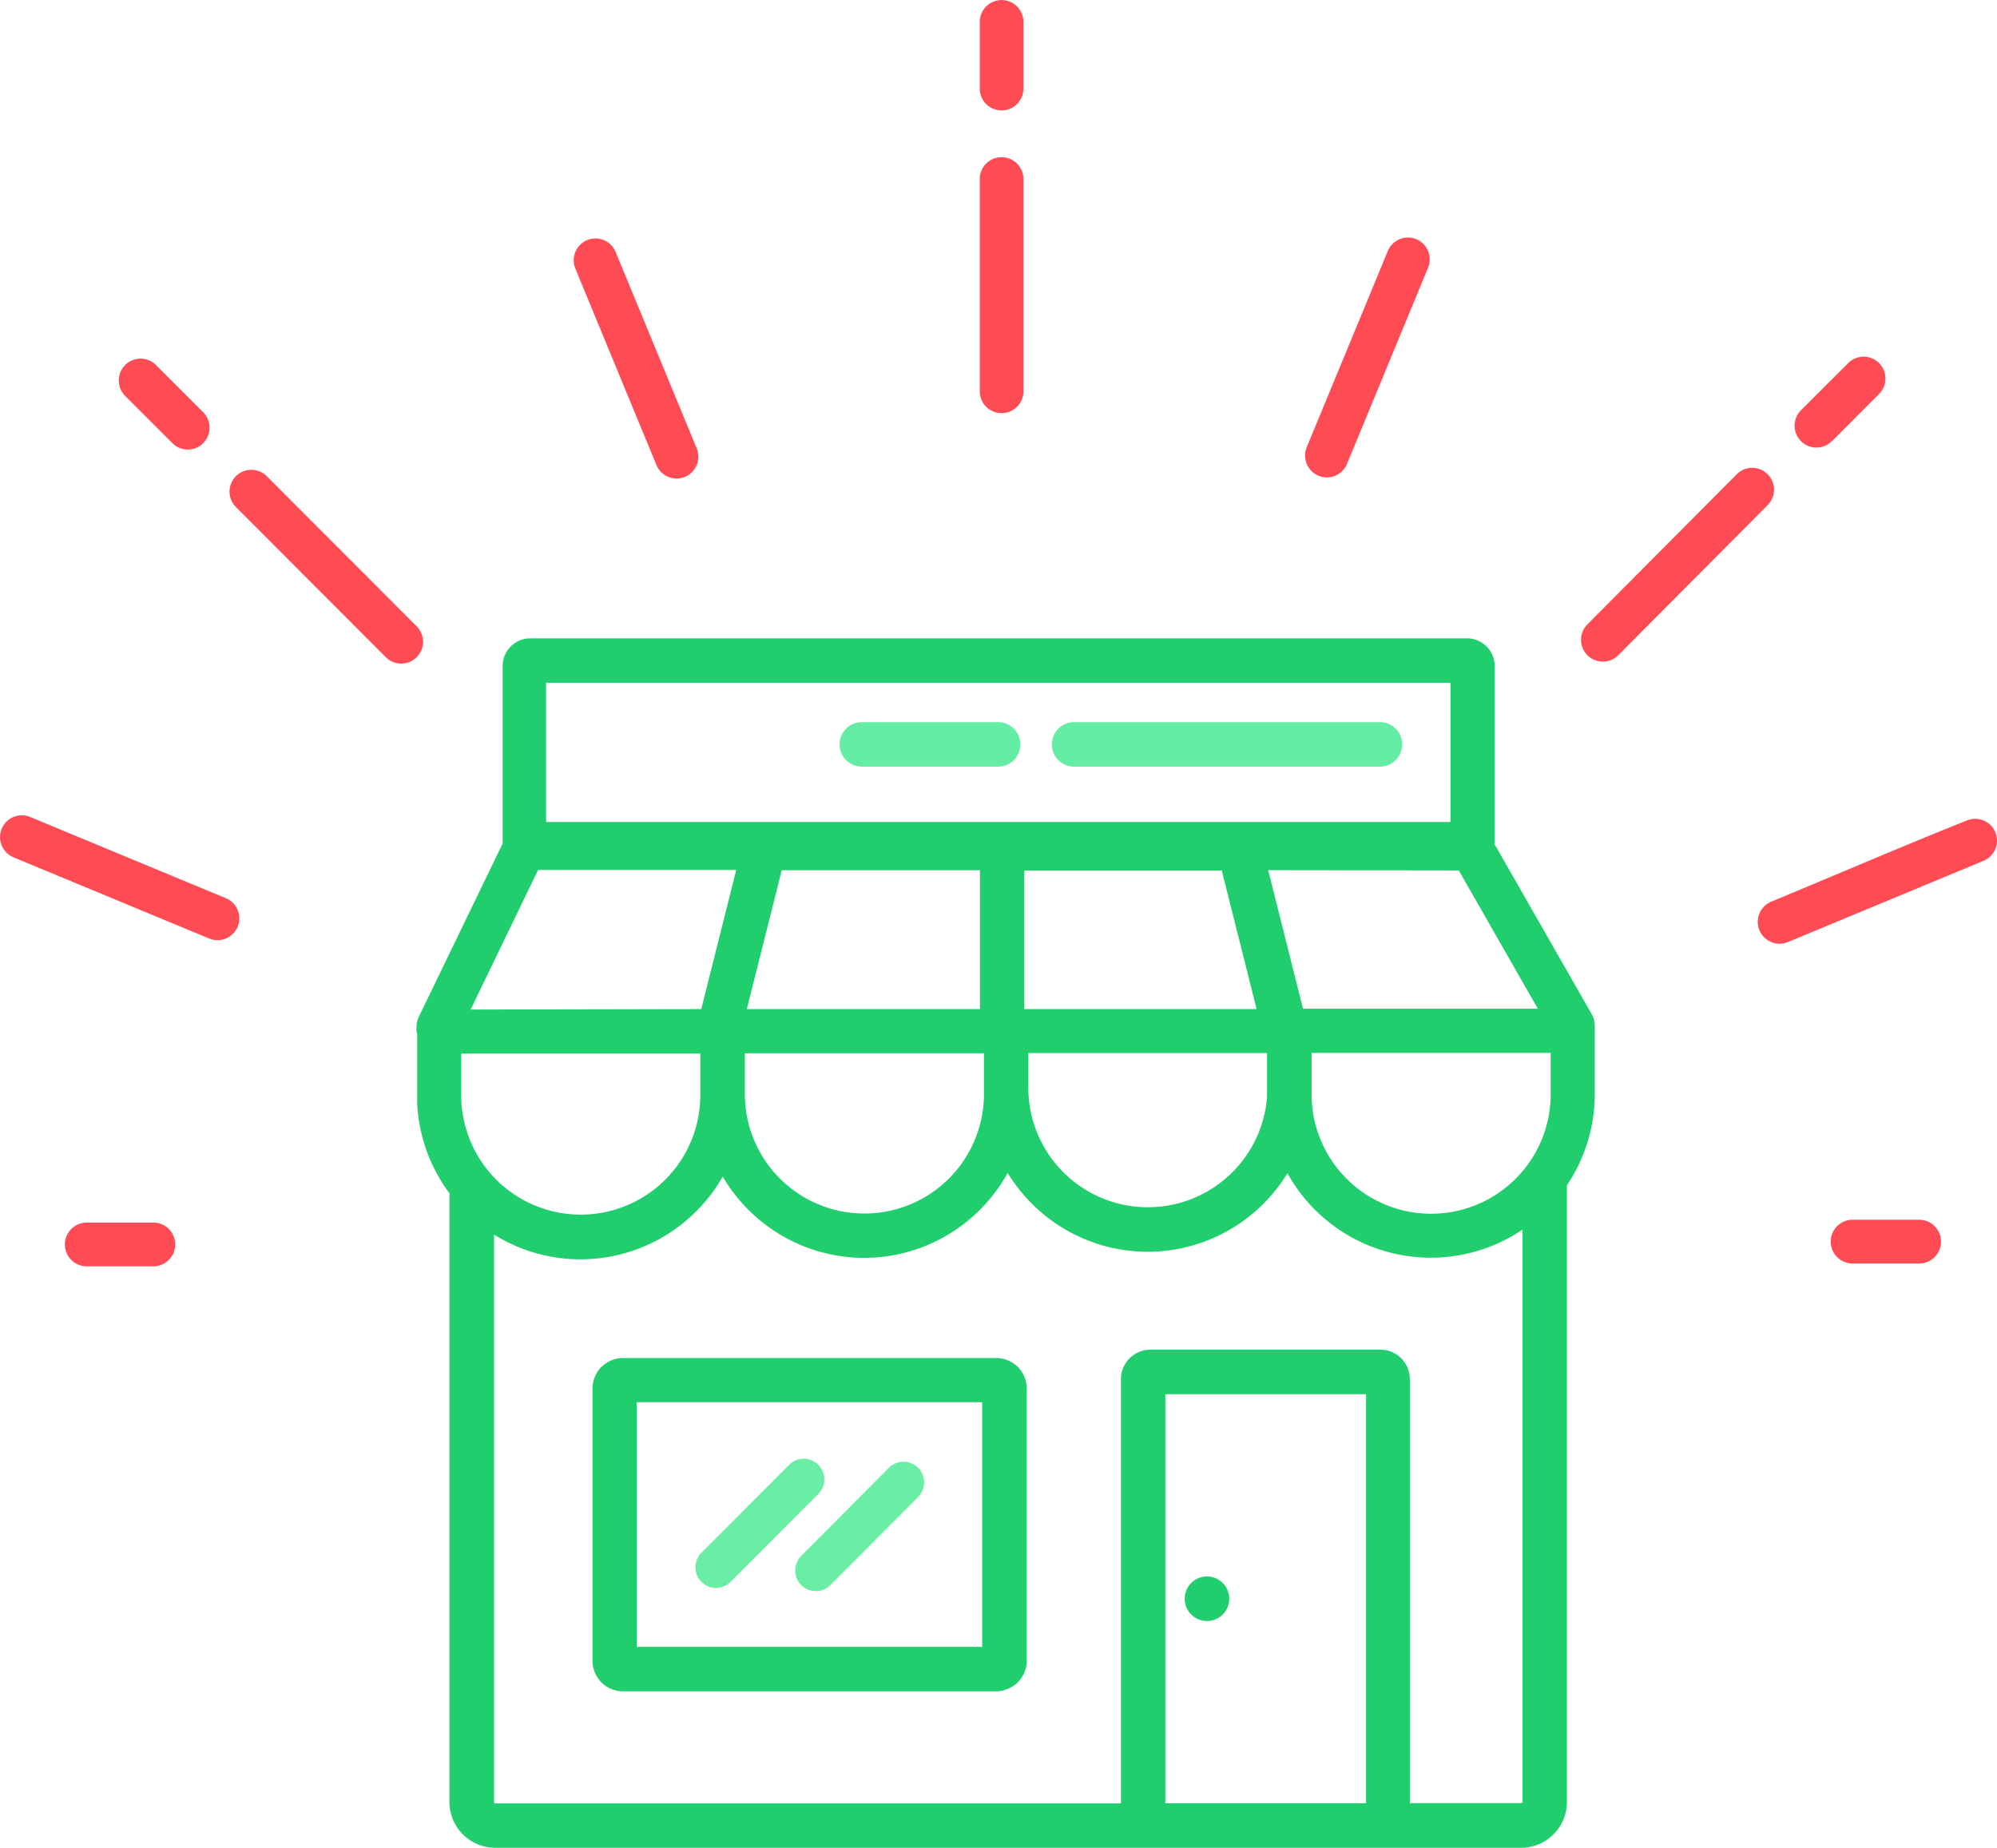 <svg xmlns="http://www.w3.org/2000/svg" viewBox="0 0 304.7 282"><defs><style>.cls-1{fill:#21ce6e;}.cls-1,.cls-2,.cls-3,.cls-4{fill-rule:evenodd;}.cls-2{fill:#ff4b54;}.cls-3{fill:#6aeea5;}.cls-4{fill:#65eda5;}</style></defs><title>Ресурс 4</title><g id="Слой_2" data-name="Слой 2"><g id="_1" data-name="1"><path class="cls-1" d="M97.15,251.33h52.71V214H97.15v37.32Zm87-10.74a3.4,3.4,0,1,1-2.4,1,3.37,3.37,0,0,1,2.4-1Zm-73.86-61a25.14,25.14,0,0,0,12,10.47,24.95,24.95,0,0,0,27.25-5.45,25.2,25.2,0,0,0,4.21-5.6q.6,1,1.3,1.92a25.12,25.12,0,0,0,10.5,8.2,24.94,24.94,0,0,0,27.25-5.45,25.21,25.21,0,0,0,2.35-2.72q.68-.92,1.29-1.9a25,25,0,0,0,35.86,8.6V275a.19.19,0,0,1-.06.13.18.18,0,0,1-.13.05h-17V210.48a4.49,4.49,0,0,0-4.49-4.5h-35.1a4.47,4.47,0,0,0-3.17,1.32,4.5,4.5,0,0,0-1.32,3.18v64.74H75.57a.18.18,0,0,1-.13-.05.19.19,0,0,1-.06-.13V188.42a24.94,24.94,0,0,0,30.87-3.58,25.09,25.09,0,0,0,4-5.23Zm-41.64,2.62a25,25,0,0,1-5-13.9h0V157.81a3.7,3.7,0,0,1-.1-.45,3.84,3.84,0,0,1,0-.58,4,4,0,0,1,.09-.84,3.74,3.74,0,0,1,.28-.8l12.77-26.4v-27.1a4.19,4.19,0,0,1,.32-1.61,4.3,4.3,0,0,1,.92-1.37h0a4.33,4.33,0,0,1,1.37-.92,4.16,4.16,0,0,1,1.61-.32H223.84a4.17,4.17,0,0,1,1.61.32,4.29,4.29,0,0,1,1.37.92h0a4.35,4.35,0,0,1,.92,1.38,4.19,4.19,0,0,1,.32,1.61v26.92c0,.09,0,.19,0,.3v0l14.77,25.85a3.79,3.79,0,0,1,.37.9,3.71,3.71,0,0,1,.13,1v.71h0v9.56a25,25,0,0,1-4.25,14V275a7,7,0,0,1-7,7H75.57a7,7,0,0,1-7-7v-92.8Zm1.72-21.39v6.35a18.24,18.24,0,0,0,36.48-.08v-6.3l-36.48,0Zm129.76-.13V166q0,.33,0,.81c0,.29,0,.55,0,.78a18.24,18.24,0,0,0,36.47-.68v-6.22l-36.42,0Zm-50,5.35v-5.3l-36.48,0V167a18.24,18.24,0,0,0,36.48-.08v-.83Zm6.77,0a18.24,18.24,0,0,0,36.42,1.44v-6.78l-36.42,0v5.31Zm21,109.16h30.53V212.77H177.8v62.44Zm15.6-142.4,5.31,21.14,35.83,0-12.06-21.1ZM191.73,154l-5.31-21.14H156.29V154l35.44,0Zm-42.21,0V132.81H119.28L113.95,154l35.57,0ZM107,154l5.33-21.23H82.1L71.81,154.07,107,154ZM83.32,125.45h138V104.2h-138v21.25ZM152,258.12H95.06a4.62,4.62,0,0,1-1.78-.36,4.71,4.71,0,0,1-1.52-1h0a4.77,4.77,0,0,1-1-1.52,4.65,4.65,0,0,1-.36-1.79V211.92a4.65,4.65,0,0,1,.36-1.79,4.73,4.73,0,0,1,1-1.52h0a4.76,4.76,0,0,1,1.52-1,4.62,4.62,0,0,1,1.78-.36H152a4.62,4.62,0,0,1,1.78.36,4.72,4.72,0,0,1,1.52,1h0a4.73,4.73,0,0,1,1,1.52,4.65,4.65,0,0,1,.36,1.79v41.51a4.65,4.65,0,0,1-.36,1.79,4.73,4.73,0,0,1-1,1.52h0a4.72,4.72,0,0,1-1.52,1A4.62,4.62,0,0,1,152,258.12Z"/><path class="cls-2" d="M282.67,192.83a3.34,3.34,0,0,1,0-6.68h10.15a3.34,3.34,0,0,1,0,6.68Z"/><path class="cls-2" d="M23.39,186.58a3.34,3.34,0,0,1,0,6.68H13.24a3.34,3.34,0,0,1,0-6.68Z"/><path class="cls-2" d="M34.46,137.07a3.34,3.34,0,0,1,1.8,4.36h0a3.33,3.33,0,0,1-4.34,1.8L2.06,130.84a3.34,3.34,0,0,1-1.8-4.36h0a3.32,3.32,0,0,1,4.34-1.8l29.86,12.4Z"/><path class="cls-2" d="M106.3,68.42a3.34,3.34,0,0,1-1.8,4.36h0a3.33,3.33,0,0,1-4.34-1.8L87.79,41a3.34,3.34,0,0,1,1.8-4.36h0a3.33,3.33,0,0,1,4.34,1.81L106.3,68.42Z"/><path class="cls-2" d="M272.79,143.77h0a3.33,3.33,0,0,1-4.34-1.8h0a3.34,3.34,0,0,1,1.8-4.36c9.93-4.12,19.89-8.41,29.86-12.4a3.33,3.33,0,0,1,4.34,1.81h0a3.34,3.34,0,0,1-1.8,4.35l-29.85,12.4Z"/><path class="cls-2" d="M205.52,70.81a3.33,3.33,0,0,1-4.34,1.8h0a3.34,3.34,0,0,1-1.8-4.36l12.37-29.94a3.33,3.33,0,0,1,4.34-1.81h0a3.34,3.34,0,0,1,1.8,4.36L205.52,70.81Z"/><path class="cls-2" d="M31,62.91a3.34,3.34,0,0,1,0,4.72h0a3.32,3.32,0,0,1-4.7,0L19.1,60.43a3.34,3.34,0,0,1,0-4.72h0a3.32,3.32,0,0,1,4.7,0L31,62.91Z"/><path class="cls-2" d="M63.57,95.58a3.34,3.34,0,0,1,0,4.72h0a3.32,3.32,0,0,1-4.7,0L36,77.39a3.34,3.34,0,0,1,0-4.72h0a3.33,3.33,0,0,1,4.7,0L63.57,95.58Z"/><path class="cls-2" d="M279.49,67.33h0a3.32,3.32,0,0,1-4.7,0h0a3.34,3.34,0,0,1,0-4.72L282,55.41a3.32,3.32,0,0,1,4.7,0h0a3.34,3.34,0,0,1,0,4.72l-7.18,7.2Z"/><path class="cls-2" d="M246.91,100h0a3.32,3.32,0,0,1-4.7,0h0a3.34,3.34,0,0,1,0-4.72L265,72.37a3.33,3.33,0,0,1,4.7,0h0a3.34,3.34,0,0,1,0,4.72L246.91,100Z"/><path class="cls-2" d="M156.15,13.52a3.33,3.33,0,1,1-6.66,0V3.34a3.33,3.33,0,1,1,6.66,0V13.52Z"/><path class="cls-2" d="M156.15,59.72a3.33,3.33,0,1,1-6.66,0V27.32a3.33,3.33,0,1,1,6.66,0v32.4Z"/><path class="cls-3" d="M124.85,228l-13.38,13.42a3.14,3.14,0,0,1-4.44,0h0a3.15,3.15,0,0,1,0-4.46l13.38-13.42a3.14,3.14,0,0,1,4.44,0h0a3.15,3.15,0,0,1,0,4.46Z"/><path class="cls-3" d="M140.07,228.49l-13.38,13.42a3.14,3.14,0,0,1-4.44,0h0a3.15,3.15,0,0,1,0-4.46L135.63,224a3.14,3.14,0,0,1,4.44,0h0a3.15,3.15,0,0,1,0,4.46Z"/><path class="cls-4" d="M152.29,117H131.5a3.39,3.39,0,0,1,0-6.79h20.79a3.39,3.39,0,0,1,0,6.79Z"/><path class="cls-4" d="M210.55,117H163.88a3.39,3.39,0,0,1,0-6.79h46.67a3.39,3.39,0,0,1,0,6.79Z"/></g></g></svg>